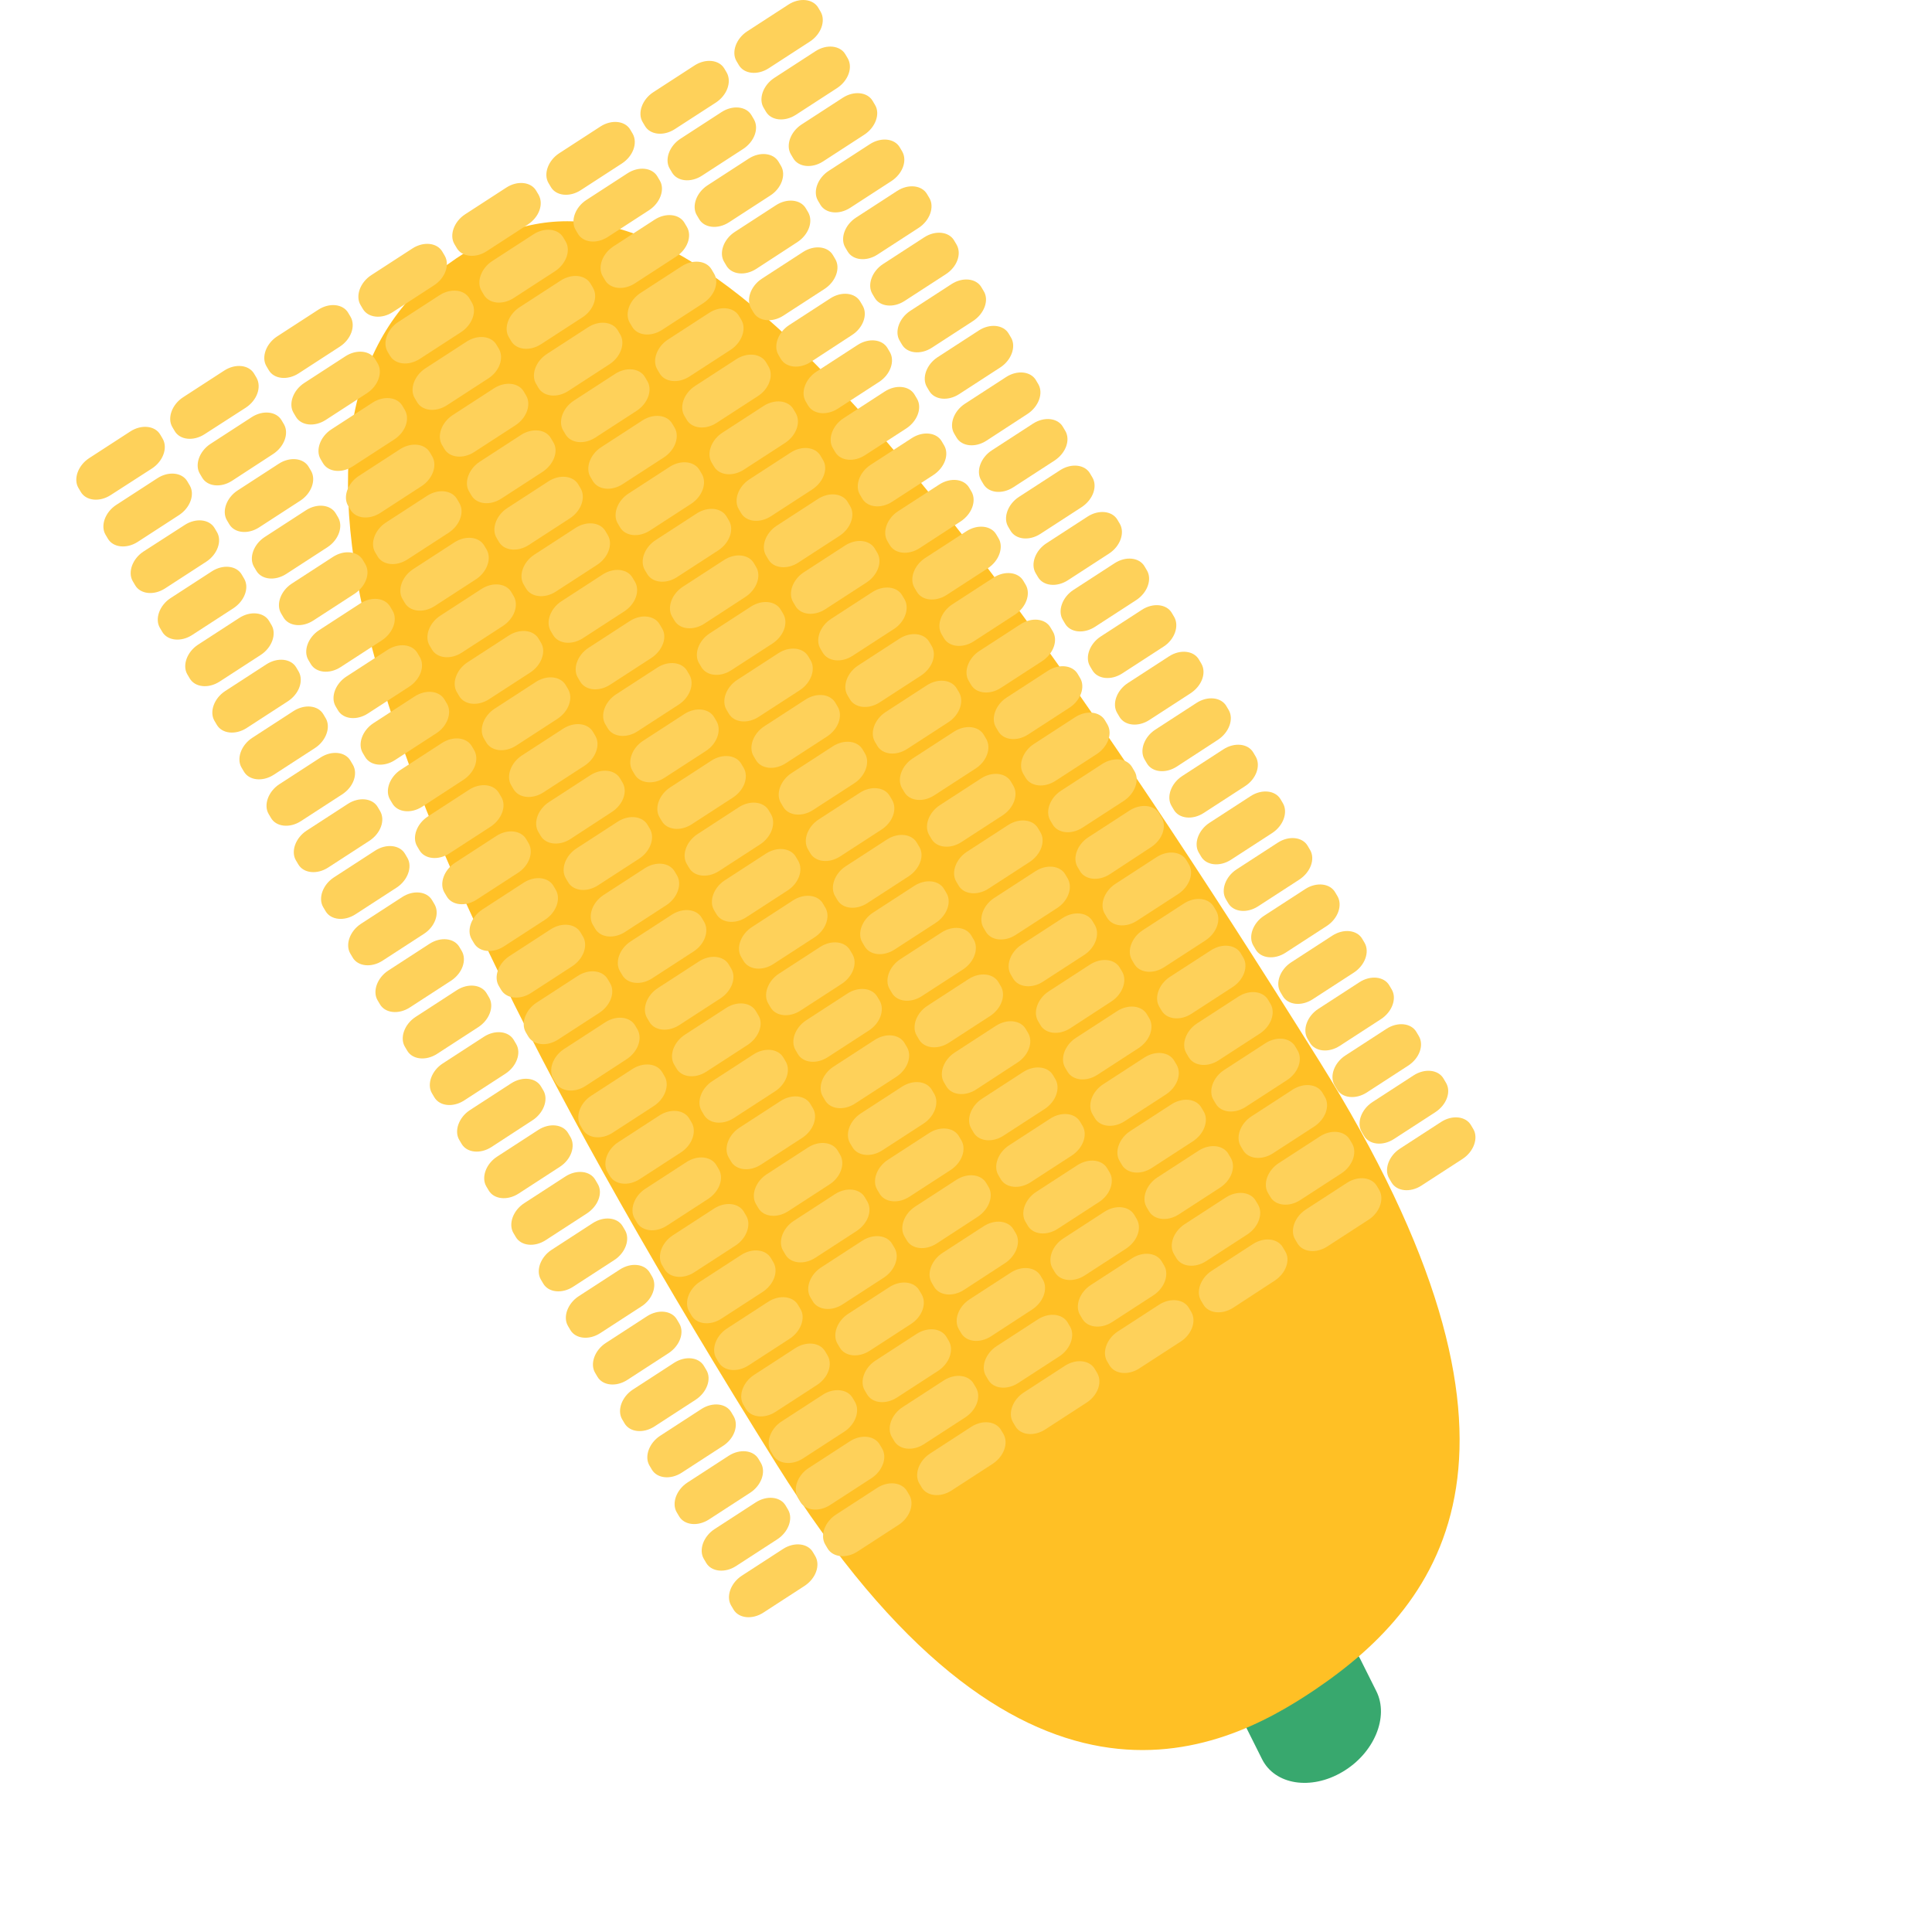 <?xml version="1.0" standalone="no"?><!DOCTYPE svg PUBLIC "-//W3C//DTD SVG 1.1//EN" "http://www.w3.org/Graphics/SVG/1.1/DTD/svg11.dtd"><svg t="1618023292986" class="icon" viewBox="0 0 1024 1024" version="1.1" xmlns="http://www.w3.org/2000/svg" p-id="1727" xmlns:xlink="http://www.w3.org/1999/xlink" width="200" height="200"><defs><style type="text/css"></style></defs><path d="M678.424 872.822c16.721-9.934 35.901-6.885 42.688 6.787l8.361 16.721c6.885 13.672-1.18 32.95-17.901 42.786-16.721 9.934-35.901 6.885-42.688-6.787l-8.361-16.721c-6.885-13.672 1.18-32.95 17.901-42.786z" fill="#38A86E" p-id="1728"></path><path d="M699.08 562.104c128.359 205.178 66.098 287.308-2.066 333.438-50.655 34.229-156.982 85.868-285.341-119.31-248.259-396.979-273.439-569.403-169.768-639.336 96.491-65.212 204.489 21.147 457.175 425.208z" fill="#FFC025" p-id="1729"></path><path d="M80.497 248.337l-21.836 14.065c-5.902 3.836-13.082 3.049-15.836-1.672l-1.279-2.164c-2.754-4.721-0.197-11.901 5.705-15.738l21.836-14.164c5.902-3.836 13.082-3.049 15.836 1.672l1.279 2.164c2.852 4.918 0.197 12-5.705 15.836zM130.267 216.076l-21.836 14.065c-5.902 3.836-13.082 3.049-15.836-1.672l-1.279-2.164c-2.754-4.721-0.197-11.901 5.705-15.738l21.836-14.164c5.902-3.836 13.082-3.049 15.836 1.672l1.279 2.164c2.754 4.918 0.295 11.901-5.705 15.836zM180.135 183.715l-21.836 14.164c-5.902 3.836-13.082 3.049-15.836-1.672l-1.279-2.164c-2.754-4.721-0.197-11.901 5.705-15.738l21.836-14.164c5.902-3.836 13.082-3.049 15.836 1.672l1.279 2.164c2.754 4.82 0.197 11.901-5.705 15.738zM230.004 151.257l-21.836 14.164c-5.902 3.836-13.082 3.049-15.836-1.672l-1.279-2.164c-2.754-4.721-0.197-11.901 5.705-15.738l21.836-14.164c5.902-3.836 13.082-3.049 15.836 1.672l1.279 2.164c2.852 4.918 0.197 11.901-5.705 15.738zM279.773 118.995l-21.836 14.164c-5.902 3.836-13.082 3.049-15.836-1.672l-1.279-2.164c-2.754-4.721-0.197-11.901 5.705-15.738L268.364 99.421c5.902-3.836 13.082-3.049 15.836 1.672l1.279 2.164c2.754 4.918 0.295 11.803-5.705 15.738zM329.642 86.635l-21.836 14.164c-5.902 3.836-13.082 3.049-15.836-1.672l-1.279-2.164c-2.754-4.721-0.197-11.901 5.705-15.738L318.232 67.061c5.902-3.836 13.082-3.049 15.836 1.672l1.279 2.164c2.754 4.918 0.197 11.901-5.705 15.738zM379.411 54.373l-21.737 14.065c-5.902 3.836-13.082 3.049-15.836-1.672l-1.279-2.164c-2.754-4.721-0.197-11.901 5.705-15.738l21.836-14.164c5.902-3.836 13.082-3.049 15.836 1.672l1.279 2.164c2.656 4.918 0.197 11.901-5.803 15.836zM429.28 22.012l-21.836 14.164c-5.902 3.836-13.082 3.049-15.836-1.672l-1.279-2.164c-2.754-4.721-0.197-11.901 5.705-15.738l21.836-14.164c5.902-3.836 13.082-3.049 15.836 1.672l1.279 2.164c2.754 4.82 0.197 11.901-5.705 15.738zM94.858 273.026l-21.836 14.164c-5.902 3.836-13.082 3.049-15.836-1.672l-1.279-2.164c-2.754-4.721-0.197-11.901 5.705-15.738l21.836-14.164c5.902-3.836 13.082-3.049 15.836 1.672l1.279 2.164c2.852 4.82 0.197 11.901-5.705 15.738zM144.726 240.665L122.988 254.829c-5.902 3.836-13.082 3.049-15.836-1.672l-1.279-2.164c-2.754-4.721-0.197-11.901 5.705-15.738l21.836-14.164c5.902-3.836 13.082-3.049 15.836 1.672l1.279 2.164c2.754 4.82 0.098 11.901-5.803 15.738zM194.496 208.404L172.66 222.567c-5.902 3.836-13.082 3.049-15.836-1.672l-1.279-2.164c-2.754-4.721-0.197-11.901 5.705-15.738l21.836-14.164c5.902-3.836 13.082-3.049 15.836 1.672l1.279 2.164c2.754 4.721 0.295 11.803-5.705 15.738zM244.364 176.043l-21.836 14.164c-5.902 3.836-13.082 3.049-15.836-1.672l-1.279-2.164c-2.754-4.721-0.197-11.901 5.705-15.738l21.836-14.164c5.902-3.836 13.082-3.049 15.836 1.672l1.279 2.164c2.852 4.721 0.197 11.901-5.705 15.738zM294.134 143.781l-21.836 14.164c-5.902 3.836-13.082 3.049-15.836-1.672l-1.279-2.164c-2.754-4.721-0.197-11.901 5.705-15.738l21.836-14.164c5.902-3.836 13.082-3.049 15.836 1.672l1.279 2.164c2.754 4.721 0.295 11.803-5.705 15.738zM344.002 111.421L322.166 125.585c-5.902 3.836-13.082 3.049-15.836-1.672l-1.279-2.164c-2.754-4.721-0.197-11.901 5.705-15.738l21.836-14.164c5.902-3.836 13.082-3.049 15.836 1.672l1.279 2.164c2.852 4.721 0.197 11.901-5.705 15.738zM393.87 78.963l-21.836 14.164c-5.902 3.836-13.082 3.049-15.836-1.672l-1.279-2.164c-2.754-4.721-0.197-11.901 5.705-15.738l21.836-14.164c5.902-3.836 13.082-3.049 15.836 1.672l1.279 2.164c2.852 4.918 0.197 11.901-5.705 15.738zM443.64 46.701l-21.836 14.164c-5.902 3.836-13.082 3.049-15.836-1.672l-1.279-2.164c-2.754-4.721-0.197-11.901 5.705-15.738l21.836-14.164c5.902-3.836 13.082-3.049 15.836 1.672l1.279 2.164c2.754 4.82 0.295 11.803-5.705 15.738zM109.316 297.714L87.481 311.878c-5.902 3.836-13.082 3.049-15.836-1.672l-1.279-2.164c-2.754-4.721-0.197-11.901 5.705-15.738L97.907 278.239c5.902-3.836 13.082-3.049 15.836 1.672l1.279 2.164c2.754 4.721 0.197 11.803-5.705 15.639zM159.185 265.354l-21.836 14.164c-5.902 3.836-13.082 3.049-15.836-1.672l-1.279-2.164c-2.754-4.721-0.197-11.901 5.705-15.738l21.836-14.164c5.902-3.836 13.082-3.049 15.836 1.672l1.279 2.164c2.754 4.82 0.197 11.901-5.705 15.738zM208.856 232.993l-21.836 14.164c-5.902 3.836-13.082 3.049-15.836-1.672l-1.279-2.164c-2.754-4.721-0.197-11.901 5.705-15.738l21.836-14.164c5.902-3.836 13.082-3.049 15.836 1.672l1.279 2.164c2.852 4.918 0.295 11.901-5.705 15.738zM258.724 200.633l-21.836 14.164c-5.902 3.836-13.082 3.049-15.836-1.672l-1.279-2.164c-2.754-4.721-0.197-11.901 5.705-15.738l21.836-14.164c5.902-3.836 13.082-3.049 15.836 1.672l1.279 2.164c2.852 4.918 0.197 12-5.705 15.738zM308.593 168.273L286.757 182.437c-5.902 3.836-13.082 3.049-15.836-1.672l-1.279-2.164c-2.754-4.721-0.197-11.901 5.705-15.738l21.836-14.164c5.902-3.836 13.082-3.049 15.836 1.672l1.279 2.164c2.852 4.918 0.197 12-5.705 15.738zM358.363 136.011l-21.836 14.164c-5.902 3.836-13.082 3.049-15.836-1.672l-1.279-2.164c-2.754-4.721-0.197-11.901 5.705-15.738l21.836-14.164c5.902-3.836 13.082-3.049 15.836 1.672l1.279 2.164c2.852 4.82 0.295 11.901-5.705 15.738zM408.231 103.651l-21.836 14.164c-5.902 3.836-13.082 3.049-15.836-1.672l-1.279-2.164c-2.754-4.721-0.197-11.901 5.705-15.738l21.836-14.164c5.902-3.836 13.082-3.049 15.836 1.672l1.279 2.164c2.852 4.82 0.197 12-5.705 15.738zM458.099 71.389L436.263 85.553c-5.902 3.836-13.082 3.049-15.836-1.672l-1.279-2.164c-2.754-4.721-0.197-11.901 5.705-15.738l21.836-14.164c5.902-3.836 13.082-3.049 15.836 1.672l1.279 2.164c2.852 4.721 0.197 11.901-5.705 15.738zM123.677 322.402L101.841 336.566c-5.902 3.836-13.082 3.049-15.836-1.672l-1.279-2.164c-2.754-4.721-0.197-11.901 5.705-15.738l21.836-14.164c5.902-3.836 13.082-3.049 15.836 1.672l1.279 2.164c2.852 4.82 0.295 11.803-5.705 15.738zM173.545 290.042l-21.836 14.164c-5.902 3.836-13.082 3.049-15.836-1.672l-1.279-2.164c-2.754-4.721-0.197-11.901 5.705-15.738l21.836-14.164c5.902-3.836 13.082-3.049 15.836 1.672l1.279 2.164c2.754 4.82 0.197 11.901-5.705 15.738zM223.413 257.682l-21.836 14.164c-5.902 3.836-13.082 3.049-15.836-1.672l-1.279-2.164c-2.754-4.721-0.197-11.901 5.705-15.738L212.004 238.108c5.902-3.836 13.082-3.049 15.836 1.672l1.279 2.164c2.754 4.82 0.197 11.901-5.705 15.738zM273.183 225.42L251.347 239.584c-5.902 3.836-13.082 3.049-15.836-1.672l-1.279-2.164c-2.754-4.721-0.197-11.901 5.705-15.738l21.836-14.164c5.902-3.836 13.082-3.049 15.836 1.672l1.279 2.164c2.754 4.82 0.295 11.803-5.705 15.738zM323.052 193.059l-21.836 14.164c-5.902 3.836-13.082 3.049-15.836-1.672l-1.279-2.164c-2.754-4.721-0.197-11.901 5.705-15.738l21.836-14.164c5.902-3.836 13.082-3.049 15.836 1.672l1.279 2.164c2.754 4.82 0.197 11.901-5.705 15.738zM372.723 160.699l-21.836 14.164c-5.902 3.836-13.082 3.049-15.836-1.672l-1.279-2.164c-2.754-4.721-0.197-11.901 5.705-15.738l21.836-14.164c5.902-3.836 13.082-3.049 15.836 1.672l1.279 2.164c2.951 4.82 0.295 11.803-5.705 15.738zM422.591 128.339L400.854 142.503c-5.902 3.836-13.082 3.049-15.836-1.672l-1.279-2.164c-2.754-4.721-0.197-11.901 5.705-15.738l21.836-14.164c5.902-3.836 13.082-3.049 15.836 1.672l1.279 2.164c2.754 4.918 0.098 11.901-5.803 15.738zM472.46 95.979l-21.836 14.164c-5.902 3.836-13.082 3.049-15.836-1.672l-1.279-2.164c-2.754-4.721-0.197-11.901 5.705-15.738l21.836-14.164c5.902-3.836 13.082-3.049 15.836 1.672l1.279 2.164c2.852 4.918 0.197 11.901-5.705 15.738z" fill="#FED15A" p-id="1730"></path><path d="M138.234 347.09l-21.836 14.164c-5.902 3.836-13.082 3.049-15.836-1.672l-1.279-2.164c-2.754-4.721-0.197-11.901 5.705-15.738l21.836-14.164c5.902-3.836 13.082-3.049 15.836 1.672l1.279 2.164c2.754 4.721 0.197 11.901-5.705 15.738zM187.906 314.73l-21.836 14.164c-5.902 3.836-13.082 3.049-15.836-1.672l-1.279-2.164c-2.754-4.721-0.197-11.901 5.705-15.738l21.836-14.164c5.902-3.836 13.082-3.049 15.836 1.672l1.279 2.164c2.852 4.82 0.295 11.803-5.705 15.738zM237.774 282.37L215.938 296.534c-5.902 3.836-13.082 3.049-15.836-1.672l-1.279-2.164c-2.754-4.721-0.197-11.901 5.705-15.738l21.836-14.164c5.902-3.836 13.082-3.049 15.836 1.672l1.279 2.164c2.852 4.82 0.197 11.901-5.705 15.738zM287.544 250.108l-21.836 14.164c-5.902 3.836-13.082 3.049-15.836-1.672l-1.279-2.164c-2.754-4.721-0.197-11.901 5.705-15.738l21.836-14.164c5.902-3.836 13.082-3.049 15.836 1.672l1.279 2.164c2.951 4.721 0.295 11.803-5.705 15.738zM337.412 217.748l-21.836 14.164c-5.902 3.836-13.082 3.049-15.836-1.672l-1.279-2.164c-2.754-4.721-0.197-11.901 5.705-15.738l21.836-14.164c5.902-3.836 13.082-3.049 15.836 1.672l1.279 2.164c2.852 4.82 0.197 11.901-5.705 15.738zM387.28 185.387L365.444 199.551c-5.902 3.836-13.082 3.049-15.836-1.672l-1.279-2.164c-2.754-4.721-0.197-11.901 5.705-15.738l21.836-14.164c5.902-3.836 13.082-3.049 15.836 1.672l1.279 2.164c2.754 4.721 0.197 11.901-5.705 15.738zM437.05 153.126L415.214 167.289c-5.902 3.836-13.082 3.049-15.836-1.672l-1.279-2.164c-2.754-4.721-0.197-11.901 5.705-15.738l21.836-14.164c5.902-3.836 13.082-3.049 15.836 1.672l1.279 2.164c2.754 4.721 0.295 11.803-5.705 15.738zM486.918 120.765l-21.836 14.164c-5.902 3.836-13.082 3.049-15.836-1.672l-1.279-2.164c-2.754-4.721-0.197-11.901 5.705-15.738l21.836-14.164c5.902-3.836 13.082-3.049 15.836 1.672l1.279 2.164c2.754 4.721 0.197 11.901-5.705 15.738z" fill="#FED15A" p-id="1731"></path><path d="M152.595 371.68l-21.836 14.164c-5.902 3.836-13.082 3.049-15.836-1.672l-1.279-2.164c-2.754-4.721-0.197-11.901 5.705-15.738l21.836-14.164c5.902-3.836 13.082-3.049 15.836 1.672l1.279 2.164c2.754 4.918 0.197 11.901-5.705 15.738zM202.364 339.418L180.529 353.582c-5.902 3.836-13.082 3.049-15.836-1.672l-1.279-2.164c-2.754-4.721-0.197-11.901 5.705-15.738l21.836-14.164c5.902-3.836 13.082-3.049 15.836 1.672l1.279 2.164c2.852 4.721 0.295 11.803-5.705 15.738zM252.233 307.058l-21.836 14.164c-5.902 3.836-13.082 3.049-15.836-1.672l-1.279-2.164c-2.754-4.721-0.197-11.901 5.705-15.738l21.836-14.164c5.902-3.836 13.082-3.049 15.836 1.672l1.279 2.164c2.754 4.82 0.197 11.901-5.705 15.738zM302.101 274.698l-21.836 14.164c-5.902 3.836-13.082 3.049-15.836-1.672l-1.279-2.164c-2.754-4.721-0.197-11.901 5.705-15.738l21.836-14.164c5.902-3.836 13.082-3.049 15.836 1.672l1.279 2.164c2.754 4.82 0.197 11.901-5.705 15.738zM351.871 242.436L330.035 256.6c-5.902 3.836-13.082 3.049-15.836-1.672l-1.279-2.164c-2.754-4.721-0.197-11.901 5.705-15.738l21.836-14.164c5.902-3.836 13.082-3.049 15.836 1.672l1.279 2.164c2.754 4.82 0.295 11.803-5.705 15.738zM401.641 209.977l-21.836 14.164c-5.902 3.836-13.082 3.049-15.836-1.672l-1.279-2.164c-2.754-4.721-0.197-11.901 5.705-15.738l21.836-14.164c5.902-3.836 13.082-3.049 15.836 1.672l1.279 2.164c2.852 4.918 0.197 12-5.705 15.738zM451.509 177.617L429.673 191.879c-5.902 3.836-13.082 3.049-15.836-1.672l-1.279-2.164c-2.754-4.721-0.197-11.901 5.705-15.738l21.836-14.164c5.902-3.836 13.082-3.049 15.836 1.672l1.279 2.164c2.852 4.82 0.197 11.901-5.705 15.639zM501.279 145.355l-21.836 14.164c-5.902 3.836-13.082 3.049-15.836-1.672l-1.279-2.164c-2.754-4.721-0.197-11.901 5.705-15.738l21.836-14.164c5.902-3.836 13.082-3.049 15.836 1.672l1.279 2.164c2.852 4.918 0.295 11.901-5.705 15.738z" fill="#FED15A" p-id="1732"></path><path d="M166.955 396.467L145.119 410.631c-5.902 3.836-13.082 3.049-15.836-1.672l-1.279-2.164c-2.754-4.721-0.197-11.901 5.705-15.738l21.836-14.164c5.902-3.836 13.082-3.049 15.836 1.672l1.279 2.164c2.754 4.721 0.197 11.901-5.705 15.738zM216.823 364.008l-21.836 14.164c-5.902 3.836-13.082 3.049-15.836-1.672l-1.279-2.164c-2.754-4.721-0.197-11.901 5.705-15.738l21.836-14.164c5.902-3.836 13.082-3.049 15.836 1.672l1.279 2.164c2.852 4.918 0.197 11.901-5.705 15.738zM266.593 331.746l-21.836 14.164c-5.902 3.836-13.082 3.049-15.836-1.672l-1.279-2.164c-2.754-4.721-0.197-11.901 5.705-15.738l21.836-14.164c5.902-3.836 13.082-3.049 15.836 1.672l1.279 2.164c2.754 4.82 0.295 11.803-5.705 15.738zM316.461 299.386L294.626 313.55c-5.902 3.836-13.082 3.049-15.836-1.672l-1.279-2.164c-2.754-4.721-0.197-11.901 5.705-15.738l21.836-14.164c5.902-3.836 13.082-3.049 15.836 1.672l1.279 2.164c2.852 4.82 0.197 11.901-5.705 15.738zM366.33 267.026l-21.836 14.164c-5.902 3.836-13.082 3.049-15.836-1.672l-1.279-2.164c-2.754-4.721-0.197-11.901 5.705-15.738l21.836-14.164c5.902-3.836 13.082-3.049 15.836 1.672l1.279 2.164c2.754 4.82 0.197 11.901-5.705 15.738zM416.1 234.764L394.264 248.928c-5.902 3.836-13.082 3.049-15.836-1.672l-1.279-2.164c-2.754-4.721-0.197-11.901 5.705-15.738l21.836-14.164c5.902-3.836 13.082-3.049 15.836 1.672l1.279 2.164c2.754 4.82 0.295 11.803-5.705 15.738zM465.968 202.404L444.132 216.567c-5.902 3.836-13.082 3.049-15.836-1.672l-1.279-2.164c-2.754-4.721-0.197-11.901 5.705-15.738l21.836-14.164c5.902-3.836 13.082-3.049 15.836 1.672l1.279 2.164c2.754 4.82 0.197 11.901-5.705 15.738zM515.738 170.142l-21.836 14.164c-5.902 3.836-13.082 3.049-15.836-1.672l-1.279-2.164c-2.754-4.721-0.197-11.901 5.705-15.738l21.836-14.164c5.902-3.836 13.082-3.049 15.836 1.672l1.279 2.164c2.852 4.721 0.295 11.803-5.705 15.738z" fill="#FED15A" p-id="1733"></path><path d="M181.316 421.057l-21.836 14.164c-5.902 3.836-13.082 3.049-15.836-1.672l-1.279-2.164c-2.754-4.721-0.197-11.901 5.705-15.738l21.836-14.164c5.902-3.836 13.082-3.049 15.836 1.672l1.279 2.164c2.852 4.82 0.295 11.901-5.705 15.738zM231.184 388.696l-21.836 14.164c-5.902 3.836-13.082 3.049-15.836-1.672l-1.279-2.164c-2.754-4.721-0.197-11.901 5.705-15.738l21.836-14.164c5.902-3.836 13.082-3.049 15.836 1.672l1.279 2.164c2.852 4.82 0.197 12-5.705 15.738zM281.052 356.435L259.216 370.598c-5.902 3.836-13.082 3.049-15.836-1.672l-1.279-2.164c-2.754-4.721-0.197-11.901 5.705-15.738l21.836-14.164c5.902-3.836 13.082-3.049 15.836 1.672l1.279 2.164c2.852 4.721 0.197 11.901-5.705 15.738zM330.822 324.074l-21.836 14.164c-5.902 3.836-13.082 3.049-15.836-1.672l-1.279-2.164c-2.754-4.721-0.197-11.901 5.705-15.738l21.836-14.164c5.902-3.836 13.082-3.049 15.836 1.672l1.279 2.164c2.852 4.82 0.295 11.901-5.705 15.738zM380.69 291.714l-21.836 14.164c-5.902 3.836-13.082 3.049-15.836-1.672l-1.279-2.164c-2.754-4.721-0.197-11.901 5.705-15.738l21.836-14.164c5.902-3.836 13.082-3.049 15.836 1.672l1.279 2.164c2.852 4.82 0.197 11.901-5.705 15.738zM430.46 259.452l-21.836 14.164c-5.902 3.836-13.082 3.049-15.836-1.672l-1.279-2.164c-2.754-4.721-0.197-11.901 5.705-15.738l21.836-14.164c5.902-3.836 13.082-3.049 15.836 1.672l1.279 2.164c2.951 4.721 0.295 11.803-5.705 15.738zM480.328 227.092l-21.836 14.164c-5.902 3.836-13.082 3.049-15.836-1.672l-1.279-2.164c-2.754-4.721-0.197-11.901 5.705-15.738l21.836-14.164c5.902-3.836 13.082-3.049 15.836 1.672l1.279 2.164c2.852 4.82 0.197 11.901-5.705 15.738zM530.196 194.732l-21.836 14.164c-5.902 3.836-13.082 3.049-15.836-1.672l-1.279-2.164c-2.754-4.721-0.197-11.901 5.705-15.738l21.836-14.164c5.902-3.836 13.082-3.049 15.836 1.672l1.279 2.164c2.754 4.721 0.197 11.901-5.705 15.738z" fill="#FED15A" p-id="1734"></path><path d="M195.774 445.647l-21.836 14.164c-5.902 3.836-13.082 3.049-15.836-1.672l-1.279-2.164c-2.754-4.721-0.197-11.901 5.705-15.738l21.836-14.164c5.902-3.836 13.082-3.049 15.836 1.672l1.279 2.164c2.852 4.918 0.197 11.901-5.705 15.738zM245.544 413.385L223.807 427.548c-5.902 3.836-13.082 3.049-15.836-1.672l-1.279-2.164c-2.754-4.721-0.197-11.901 5.705-15.738l21.836-14.164c5.902-3.836 13.082-3.049 15.836 1.672l1.279 2.164c2.754 4.918 0.197 11.803-5.803 15.738zM295.413 381.024l-21.836 14.164c-5.902 3.836-13.082 3.049-15.836-1.672l-1.279-2.164c-2.754-4.721-0.197-11.901 5.705-15.738l21.836-14.164c5.902-3.836 13.082-3.049 15.836 1.672l1.279 2.164c2.852 4.918 0.197 11.901-5.705 15.738zM345.182 348.762l-21.836 14.164c-5.902 3.836-13.082 3.049-15.836-1.672l-1.279-2.164c-2.754-4.721-0.197-11.901 5.705-15.738l21.836-14.164c5.902-3.836 13.082-3.049 15.836 1.672l1.279 2.164c2.951 4.721 0.295 11.803-5.705 15.738zM395.051 316.402L373.313 330.566c-5.902 3.836-13.082 3.049-15.836-1.672l-1.279-2.164c-2.754-4.721-0.197-11.901 5.705-15.738l21.836-14.164c5.902-3.836 13.082-3.049 15.836 1.672l1.279 2.164c2.754 4.82 0.098 11.901-5.803 15.738zM444.919 284.042l-21.836 14.164c-5.902 3.836-13.082 3.049-15.836-1.672l-1.279-2.164c-2.754-4.721-0.197-11.901 5.705-15.738l21.836-14.164c5.902-3.836 13.082-3.049 15.836 1.672l1.279 2.164c2.852 4.82 0.197 11.901-5.705 15.738zM494.689 251.78l-21.836 14.164c-5.902 3.836-13.082 3.049-15.836-1.672l-1.279-2.164c-2.754-4.721-0.197-11.901 5.705-15.738l21.836-14.164c5.902-3.836 13.082-3.049 15.836 1.672l1.279 2.164c2.852 4.82 0.295 11.803-5.705 15.738zM544.557 219.42L522.82 233.584c-5.902 3.836-13.082 3.049-15.836-1.672l-1.279-2.164c-2.754-4.721-0.197-11.901 5.705-15.738l21.836-14.164c5.902-3.836 13.082-3.049 15.836 1.672l1.279 2.164c2.754 4.82 0.098 11.901-5.803 15.738z" fill="#FED15A" p-id="1735"></path><path d="M210.233 470.433L188.397 484.597c-5.902 3.836-13.082 3.049-15.836-1.672l-1.279-2.164c-2.754-4.721-0.197-11.901 5.705-15.738l21.836-14.164c5.902-3.836 13.082-3.049 15.836 1.672l1.279 2.164c2.754 4.721 0.197 11.901-5.705 15.738zM260.003 438.171l-21.836 14.164c-5.902 3.836-13.082 3.049-15.836-1.672l-1.279-2.164c-2.754-4.721-0.197-11.901 5.705-15.738l21.836-14.164c5.902-3.836 13.082-3.049 15.836 1.672l1.279 2.164c2.852 4.721 0.295 11.803-5.705 15.738zM309.871 405.811l-21.836 14.164c-5.902 3.836-13.082 3.049-15.836-1.672l-1.279-2.164c-2.754-4.721-0.197-11.901 5.705-15.738l21.836-14.164c5.902-3.836 13.082-3.049 15.836 1.672l1.279 2.164c2.754 4.721 0.197 11.901-5.705 15.738zM359.74 373.451L337.904 387.614c-5.902 3.836-13.082 3.049-15.836-1.672l-1.279-2.164c-2.754-4.721-0.197-11.901 5.705-15.738l21.836-14.164c5.902-3.836 13.082-3.049 15.836 1.672l1.279 2.164c2.754 4.82 0.197 11.901-5.705 15.738zM409.411 341.09l-21.836 14.164c-5.902 3.836-13.082 3.049-15.836-1.672l-1.279-2.164c-2.754-4.721-0.197-11.901 5.705-15.738l21.836-14.164c5.902-3.836 13.082-3.049 15.836 1.672l1.279 2.164c2.852 4.82 0.295 11.803-5.705 15.738zM459.279 308.73l-21.836 14.164c-5.902 3.836-13.082 3.049-15.836-1.672l-1.279-2.164c-2.754-4.721-0.197-11.901 5.705-15.738l21.836-14.164c5.902-3.836 13.082-3.049 15.836 1.672l1.279 2.164c2.852 4.82 0.197 11.901-5.705 15.738zM509.148 276.37L487.41 290.534c-5.902 3.836-13.082 3.049-15.836-1.672l-1.279-2.164c-2.754-4.721-0.197-11.901 5.705-15.738l21.836-14.164c5.902-3.836 13.082-3.049 15.836 1.672l1.279 2.164c2.754 4.918 0.098 11.901-5.803 15.738zM558.917 244.108l-21.836 14.164c-5.902 3.836-13.082 3.049-15.836-1.672l-1.279-2.164c-2.754-4.721-0.197-11.901 5.705-15.738l21.836-14.164c5.902-3.836 13.082-3.049 15.836 1.672l1.279 2.164c2.852 4.82 0.295 11.803-5.705 15.738z" fill="#FED15A" p-id="1736"></path><path d="M224.594 495.023l-21.836 14.164c-5.902 3.836-13.082 3.049-15.836-1.672l-1.279-2.164c-2.754-4.721-0.197-11.901 5.705-15.738l21.836-14.164c5.902-3.836 13.082-3.049 15.836 1.672l1.279 2.164c2.852 4.918 0.197 12-5.705 15.738zM274.462 462.663l-21.836 14.164c-5.902 3.836-13.082 3.049-15.836-1.672l-1.279-2.164c-2.754-4.721-0.197-11.901 5.705-15.738l21.836-14.164c5.902-3.836 13.082-3.049 15.836 1.672l1.279 2.164c2.852 4.918 0.197 12-5.705 15.738zM324.232 430.401L302.396 444.663c-5.902 3.836-13.082 3.049-15.836-1.672l-1.279-2.164c-2.754-4.721-0.197-11.901 5.705-15.738l21.836-14.164c5.902-3.836 13.082-3.049 15.836 1.672l1.279 2.164c2.852 4.82 0.295 11.803-5.705 15.639zM374.1 398.041L352.264 412.204c-5.902 3.836-13.082 3.049-15.836-1.672l-1.279-2.164c-2.754-4.721-0.197-11.901 5.705-15.738l21.836-14.164c5.902-3.836 13.082-3.049 15.836 1.672l1.279 2.164c2.754 4.82 0.197 12-5.705 15.738zM423.968 365.779l-21.836 14.164c-5.902 3.836-13.082 3.049-15.836-1.672l-1.279-2.164c-2.754-4.721-0.197-11.901 5.705-15.738l21.836-14.164c5.902-3.836 13.082-3.049 15.836 1.672l1.279 2.164c2.754 4.721 0.197 11.901-5.705 15.738zM473.738 333.418l-21.836 14.164c-5.902 3.836-13.082 3.049-15.836-1.672l-1.279-2.164c-2.754-4.721-0.197-11.901 5.705-15.738l21.836-14.164c5.902-3.836 13.082-3.049 15.836 1.672l1.279 2.164c2.754 4.82 0.197 12-5.705 15.738zM523.606 301.157l-21.836 14.164c-5.902 3.836-13.082 3.049-15.836-1.672l-1.279-2.164c-2.754-4.721-0.197-11.901 5.705-15.738l21.836-14.164c5.902-3.836 13.082-3.049 15.836 1.672l1.279 2.164c2.754 4.721 0.197 11.901-5.705 15.738zM573.278 268.796l-21.836 14.164c-5.902 3.836-13.082 3.049-15.836-1.672l-1.279-2.164c-2.754-4.721-0.197-11.901 5.705-15.738l21.836-14.164c5.902-3.836 13.082-3.049 15.836 1.672l1.279 2.164c2.852 4.82 0.295 11.803-5.705 15.738z" fill="#FED15A" p-id="1737"></path><path d="M239.053 519.81l-21.836 14.164c-5.902 3.836-13.082 3.049-15.836-1.672l-1.279-2.164c-2.754-4.721-0.197-11.901 5.705-15.738l21.836-14.164c5.902-3.836 13.082-3.049 15.836 1.672l1.279 2.164c2.754 4.82 0.295 11.803-5.705 15.738zM288.921 487.449L267.085 501.613c-5.902 3.836-13.082 3.049-15.836-1.672l-1.279-2.164c-2.754-4.721-0.197-11.901 5.705-15.738l21.836-14.164c5.902-3.836 13.082-3.049 15.836 1.672l1.279 2.164c2.754 4.82 0.197 11.901-5.705 15.738zM338.789 455.089L316.953 469.253c-5.902 3.836-13.082 3.049-15.836-1.672l-1.279-2.164c-2.754-4.721-0.197-11.901 5.705-15.738l21.836-14.164c5.902-3.836 13.082-3.049 15.836 1.672l1.279 2.164c2.754 4.82 0.197 11.901-5.705 15.738zM388.461 422.729l-21.836 14.164c-5.902 3.836-13.082 3.049-15.836-1.672l-1.279-2.164c-2.754-4.721-0.197-11.901 5.705-15.738l21.836-14.164c5.902-3.836 13.082-3.049 15.836 1.672l1.279 2.164c2.852 4.918 0.197 11.901-5.705 15.738zM438.329 390.369l-21.836 14.164c-5.902 3.836-13.082 3.049-15.836-1.672l-1.279-2.164c-2.754-4.721-0.197-11.901 5.705-15.738l21.836-14.164c5.902-3.836 13.082-3.049 15.836 1.672l1.279 2.164c2.852 4.918 0.197 11.901-5.705 15.738zM488.099 358.107l-21.836 14.164c-5.902 3.836-13.082 3.049-15.836-1.672l-1.279-2.164c-2.754-4.721-0.197-11.901 5.705-15.738l21.836-14.164c5.902-3.836 13.082-3.049 15.836 1.672l1.279 2.164c2.852 4.918 0.295 11.803-5.705 15.738zM537.967 325.746l-21.836 14.164c-5.902 3.836-13.082 3.049-15.836-1.672l-1.279-2.164c-2.754-4.721-0.197-11.901 5.705-15.738l21.836-14.164c5.902-3.836 13.082-3.049 15.836 1.672l1.279 2.164c2.754 4.82 0.197 11.901-5.705 15.738zM587.835 293.386l-21.836 14.164c-5.902 3.836-13.082 3.049-15.836-1.672l-1.279-2.164c-2.754-4.721-0.197-11.901 5.705-15.738l21.836-14.164c5.902-3.836 13.082-3.049 15.836 1.672l1.279 2.164c2.754 4.82 0.197 11.901-5.705 15.738z" fill="#FED15A" p-id="1738"></path><path d="M253.511 544.399L231.676 558.563c-5.902 3.836-13.082 3.049-15.836-1.672l-1.279-2.164c-2.754-4.721-0.197-11.901 5.705-15.738l21.836-14.164c5.902-3.836 13.082-3.049 15.836 1.672l1.279 2.164c2.852 4.82 0.197 11.901-5.705 15.738zM303.281 512.138L281.445 526.301c-5.902 3.836-13.082 3.049-15.836-1.672l-1.279-2.164c-2.754-4.721-0.197-11.901 5.705-15.738l21.836-14.164c5.902-3.836 13.082-3.049 15.836 1.672l1.279 2.164c2.852 4.82 0.197 11.901-5.705 15.738zM353.15 479.777l-21.836 14.164c-5.902 3.836-13.082 3.049-15.836-1.672l-1.279-2.164c-2.754-4.721-0.197-11.901 5.705-15.738l21.836-14.164c5.902-3.836 13.082-3.049 15.836 1.672l1.279 2.164c2.754 4.721 0.197 11.901-5.705 15.738zM402.919 447.515l-21.836 14.164c-5.902 3.836-13.082 3.049-15.836-1.672l-1.279-2.164c-2.754-4.721-0.197-11.901 5.705-15.738l21.934-14.262c5.902-3.836 13.082-3.049 15.836 1.672l1.279 2.164c2.656 4.82 0.197 11.901-5.803 15.836zM452.788 415.155l-21.836 14.164c-5.902 3.836-13.082 3.049-15.836-1.672l-1.279-2.164c-2.754-4.721-0.197-11.901 5.705-15.738l21.836-14.164c5.902-3.836 13.082-3.049 15.836 1.672l1.279 2.164c2.754 4.721 0.197 11.901-5.705 15.738zM502.656 382.795l-21.836 14.164c-5.902 3.836-13.082 3.049-15.836-1.672l-1.279-2.164c-2.754-4.721-0.197-11.901 5.705-15.738l21.836-14.164c5.902-3.836 13.082-3.049 15.836 1.672l1.279 2.164c2.754 4.82 0.197 11.901-5.705 15.738zM552.327 350.435l-21.836 14.164c-5.902 3.836-13.082 3.049-15.836-1.672l-1.279-2.164c-2.754-4.721-0.197-11.901 5.705-15.738l21.836-14.164c5.902-3.836 13.082-3.049 15.836 1.672l1.279 2.164c2.852 4.82 0.295 11.803-5.705 15.738zM602.196 318.074l-21.836 14.164c-5.902 3.836-13.082 3.049-15.836-1.672l-1.279-2.164c-2.754-4.721-0.197-11.901 5.705-15.738l21.836-14.164c5.902-3.836 13.082-3.049 15.836 1.672l1.279 2.164c2.852 4.82 0.197 11.901-5.705 15.738z" fill="#FED15A" p-id="1739"></path><path d="M267.872 569.088l-21.836 14.164c-5.902 3.836-13.082 3.049-15.836-1.672l-1.279-2.164c-2.754-4.721-0.197-11.901 5.705-15.738l21.836-14.164c5.902-3.836 13.082-3.049 15.836 1.672l1.279 2.164c2.852 4.82 0.197 11.901-5.705 15.738zM317.642 536.826l-21.836 14.164c-5.902 3.836-13.082 3.049-15.836-1.672l-1.279-2.164c-2.754-4.721-0.197-11.901 5.705-15.738l21.836-14.164c5.902-3.836 13.082-3.049 15.836 1.672l1.279 2.164c2.852 4.82 0.295 11.803-5.705 15.738zM367.51 504.367l-21.836 14.164c-5.902 3.836-13.082 3.049-15.836-1.672l-1.279-2.164c-2.754-4.721-0.197-11.901 5.705-15.738l21.836-14.164c5.902-3.836 13.082-3.049 15.836 1.672l1.279 2.164c2.852 4.918 0.197 12-5.705 15.738zM417.378 472.007l-21.836 14.164c-5.902 3.836-13.082 3.049-15.836-1.672l-1.279-2.164c-2.754-4.721-0.197-11.901 5.705-15.738l21.836-14.164c5.902-3.836 13.082-3.049 15.836 1.672l1.279 2.164c2.852 4.918 0.197 12-5.705 15.738zM467.148 439.745l-21.836 14.164c-5.902 3.836-13.082 3.049-15.836-1.672l-1.279-2.164c-2.754-4.721-0.197-11.901 5.705-15.738l21.836-14.164c5.902-3.836 13.082-3.049 15.836 1.672l1.279 2.164c2.852 4.918 0.295 11.901-5.705 15.738zM517.016 407.385l-21.836 14.164c-5.902 3.836-13.082 3.049-15.836-1.672l-1.279-2.164c-2.754-4.721-0.197-11.901 5.705-15.738l21.836-14.164c5.902-3.836 13.082-3.049 15.836 1.672l1.279 2.164c2.852 4.918 0.197 12-5.705 15.738zM566.786 375.123l-21.836 14.164c-5.902 3.836-13.082 3.049-15.836-1.672l-1.279-2.164c-2.754-4.721-0.197-11.901 5.705-15.738l21.836-14.164c5.902-3.836 13.082-3.049 15.836 1.672l1.279 2.164c2.852 4.721 0.295 11.901-5.705 15.738zM616.654 342.763l-21.836 14.164c-5.902 3.836-13.082 3.049-15.836-1.672l-1.279-2.164c-2.754-4.721-0.197-11.901 5.705-15.738l21.836-14.164c5.902-3.836 13.082-3.049 15.836 1.672l1.279 2.164c2.754 4.82 0.197 12-5.705 15.738z" fill="#FED15A" p-id="1740"></path><path d="M282.232 593.776L260.495 607.94c-5.902 3.836-13.082 3.049-15.836-1.672l-1.279-2.164c-2.754-4.721-0.197-11.901 5.705-15.738l21.836-14.164c5.902-3.836 13.082-3.049 15.836 1.672l1.279 2.164c2.754 4.82 0.098 11.901-5.803 15.738zM332.101 561.416L310.363 575.579c-5.902 3.836-13.082 3.049-15.836-1.672l-1.279-2.164c-2.754-4.721-0.197-11.901 5.705-15.738l21.836-14.164c5.902-3.836 13.082-3.049 15.836 1.672l1.279 2.164c2.754 4.918 0.098 11.901-5.803 15.738zM381.87 529.154l-21.836 14.164c-5.902 3.836-13.082 3.049-15.836-1.672l-1.279-2.164c-2.754-4.721-0.197-11.901 5.705-15.738l21.836-14.164c5.902-3.836 13.082-3.049 15.836 1.672l1.279 2.164c2.852 4.82 0.295 11.803-5.705 15.738zM431.739 496.793l-21.836 14.164c-5.902 3.836-13.082 3.049-15.836-1.672l-1.279-2.164c-2.754-4.721-0.197-11.901 5.705-15.738l21.836-14.164c5.902-3.836 13.082-3.049 15.836 1.672l1.279 2.164c2.852 4.82 0.197 11.901-5.705 15.738zM481.509 464.532l-21.836 14.164c-5.902 3.836-13.082 3.049-15.836-1.672l-1.279-2.164c-2.754-4.721-0.197-11.901 5.705-15.738l21.836-14.164c5.902-3.836 13.082-3.049 15.836 1.672l1.279 2.164c2.951 4.721 0.295 11.803-5.705 15.738zM531.377 432.171l-21.836 14.164c-5.902 3.836-13.082 3.049-15.836-1.672l-1.279-2.164c-2.754-4.721-0.197-11.901 5.705-15.738l21.836-14.164c5.902-3.836 13.082-3.049 15.836 1.672l1.279 2.164c2.852 4.82 0.197 11.901-5.705 15.738zM581.245 399.713l-21.836 14.164c-5.902 3.836-13.082 3.049-15.836-1.672l-1.279-2.164c-2.754-4.721-0.197-11.901 5.705-15.738l21.836-14.164c5.902-3.836 13.082-3.049 15.836 1.672l1.279 2.164c2.852 4.918 0.197 11.901-5.705 15.738zM631.015 367.451l-21.836 14.164c-5.902 3.836-13.082 3.049-15.836-1.672l-1.279-2.164c-2.754-4.721-0.197-11.901 5.705-15.738l21.836-14.164c5.902-3.836 13.082-3.049 15.836 1.672l1.279 2.164c2.852 4.918 0.295 11.803-5.705 15.738z" fill="#FED15A" p-id="1741"></path><path d="M296.691 618.464l-21.836 14.164c-5.902 3.836-13.082 3.049-15.836-1.672l-1.279-2.164c-2.754-4.721-0.197-11.901 5.705-15.738l21.836-14.164c5.902-3.836 13.082-3.049 15.836 1.672l1.279 2.164c2.754 4.82 0.295 11.901-5.705 15.738zM346.559 586.202l-21.836 14.164c-5.902 3.836-13.082 3.049-15.836-1.672l-1.279-2.164c-2.754-4.721-0.197-11.901 5.705-15.738l21.836-14.164c5.902-3.836 13.082-3.049 15.836 1.672l1.279 2.164c2.754 4.721 0.197 11.901-5.705 15.738zM396.231 553.842l-21.836 14.164c-5.902 3.836-13.082 3.049-15.836-1.672l-1.279-2.164c-2.754-4.721-0.197-11.901 5.705-15.738l21.836-14.164c5.902-3.836 13.082-3.049 15.836 1.672l1.279 2.164c2.951 4.721 0.295 11.803-5.705 15.738zM446.099 521.482l-21.836 14.164c-5.902 3.836-13.082 3.049-15.836-1.672l-1.279-2.164c-2.754-4.721-0.197-11.901 5.705-15.738l21.836-14.164c5.902-3.836 13.082-3.049 15.836 1.672l1.279 2.164c2.852 4.82 0.197 11.901-5.705 15.738zM495.967 489.121l-21.836 14.164c-5.902 3.836-13.082 3.049-15.836-1.672l-1.279-2.164c-2.754-4.721-0.197-11.901 5.705-15.738l21.836-14.164c5.902-3.836 13.082-3.049 15.836 1.672l1.279 2.164c2.852 4.82 0.197 11.901-5.705 15.738zM545.737 456.859l-21.836 14.164c-5.902 3.836-13.082 3.049-15.836-1.672l-1.279-2.164c-2.754-4.721-0.197-11.901 5.705-15.738l21.836-14.164c5.902-3.836 13.082-3.049 15.836 1.672l1.279 2.164c2.852 4.721 0.295 11.803-5.705 15.738zM595.606 424.499l-21.836 14.164c-5.902 3.836-13.082 3.049-15.836-1.672l-1.279-2.164c-2.754-4.721-0.197-11.901 5.705-15.738l21.836-14.164c5.902-3.836 13.082-3.049 15.836 1.672l1.279 2.164c2.852 4.721 0.197 11.901-5.705 15.738zM645.474 392.139L623.736 406.303c-5.902 3.836-13.082 3.049-15.836-1.672l-1.279-2.164c-2.754-4.721-0.197-11.901 5.705-15.738l21.836-14.164c5.902-3.836 13.082-3.049 15.836 1.672l1.279 2.164c2.754 4.82 0.098 11.901-5.803 15.738z" fill="#FED15A" p-id="1742"></path><path d="M311.052 643.152l-21.836 14.164c-5.902 3.836-13.082 3.049-15.836-1.672l-1.279-2.164c-2.754-4.721-0.197-11.901 5.705-15.738l21.836-14.164c5.902-3.836 13.082-3.049 15.836 1.672l1.279 2.164c2.951 4.82 0.295 11.803-5.705 15.738zM360.92 610.792l-21.836 14.164c-5.902 3.836-13.082 3.049-15.836-1.672l-1.279-2.164c-2.754-4.721-0.197-11.901 5.705-15.738l21.836-14.164c5.902-3.836 13.082-3.049 15.836 1.672l1.279 2.164c2.754 4.82 0.197 11.901-5.705 15.738zM410.788 578.432l-21.836 14.164c-5.902 3.836-13.082 3.049-15.836-1.672l-1.279-2.164c-2.754-4.721-0.197-11.901 5.705-15.738l21.836-14.164c5.902-3.836 13.082-3.049 15.836 1.672l1.279 2.164c2.754 4.82 0.197 11.901-5.705 15.738zM460.558 546.17l-21.836 14.164c-5.902 3.836-13.082 3.049-15.836-1.672l-1.279-2.164c-2.754-4.721-0.197-11.901 5.705-15.738l21.836-14.164c5.902-3.836 13.082-3.049 15.836 1.672l1.279 2.164c2.754 4.82 0.295 11.803-5.705 15.738zM510.426 513.81l-21.836 14.164c-5.902 3.836-13.082 3.049-15.836-1.672l-1.279-2.164c-2.754-4.721-0.197-11.901 5.705-15.738l21.836-14.164c5.902-3.836 13.082-3.049 15.836 1.672l1.279 2.164c2.754 4.82 0.197 11.901-5.705 15.738zM560.196 481.351l-21.836 14.164c-5.902 3.836-13.082 3.049-15.836-1.672l-1.279-2.164c-2.754-4.721-0.197-11.901 5.705-15.738l21.836-14.164c5.902-3.836 13.082-3.049 15.836 1.672l1.279 2.164c2.852 4.918 0.197 12-5.705 15.738zM609.966 449.089L588.229 463.351c-5.902 3.836-13.082 3.049-15.836-1.672l-1.279-2.164c-2.754-4.721-0.197-11.901 5.705-15.738l21.836-14.164c5.902-3.836 13.082-3.049 15.836 1.672l1.279 2.164c2.754 4.82 0.197 11.803-5.803 15.639zM659.834 416.729L637.998 430.893c-5.902 3.836-13.082 3.049-15.836-1.672l-1.279-2.164c-2.754-4.721-0.197-11.901 5.705-15.738l21.836-14.164c5.902-3.836 13.082-3.049 15.836 1.672l1.279 2.164c2.852 4.918 0.197 12-5.705 15.738z" fill="#FED15A" p-id="1743"></path><path d="M325.609 667.84l-21.836 14.164c-5.902 3.836-13.082 3.049-15.836-1.672l-1.279-2.164c-2.754-4.721-0.197-11.901 5.705-15.738l21.836-14.164c5.902-3.836 13.082-3.049 15.836 1.672l1.279 2.164c2.754 4.82 0.197 11.901-5.705 15.738zM375.28 635.48l-21.836 14.164c-5.902 3.836-13.082 3.049-15.836-1.672l-1.279-2.164c-2.754-4.721-0.197-11.901 5.705-15.738l21.836-14.164c5.902-3.836 13.082-3.049 15.836 1.672l1.279 2.164c2.852 4.82 0.295 11.803-5.705 15.738zM425.149 603.12l-21.836 14.164c-5.902 3.836-13.082 3.049-15.836-1.672l-1.279-2.164c-2.754-4.721-0.197-11.901 5.705-15.738l21.836-14.164c5.902-3.836 13.082-3.049 15.836 1.672l1.279 2.164c2.852 4.82 0.197 11.901-5.705 15.738zM475.017 570.76l-21.836 14.164c-5.902 3.836-13.082 3.049-15.836-1.672l-1.279-2.164c-2.754-4.721-0.197-11.901 5.705-15.738l21.836-14.164c5.902-3.836 13.082-3.049 15.836 1.672l1.279 2.164c2.852 4.918 0.197 11.901-5.705 15.738zM524.787 538.498l-21.836 14.164c-5.902 3.836-13.082 3.049-15.836-1.672l-1.279-2.164c-2.754-4.721-0.197-11.901 5.705-15.738l21.836-14.164c5.902-3.836 13.082-3.049 15.836 1.672l1.279 2.164c2.754 4.82 0.295 11.803-5.705 15.738zM574.655 506.138l-21.836 14.164c-5.902 3.836-13.082 3.049-15.836-1.672l-1.279-2.164c-2.754-4.721-0.197-11.901 5.705-15.738l21.836-14.164c5.902-3.836 13.082-3.049 15.836 1.672l1.279 2.164c2.754 4.82 0.197 11.901-5.705 15.738zM624.425 473.876l-21.836 14.164c-5.902 3.836-13.082 3.049-15.836-1.672l-1.279-2.164c-2.754-4.721-0.197-11.901 5.705-15.738l21.836-14.164c5.902-3.836 13.082-3.049 15.836 1.672l1.279 2.164c2.852 4.721 0.295 11.803-5.705 15.738zM674.293 441.515l-21.836 14.164c-5.902 3.836-13.082 3.049-15.836-1.672l-1.279-2.164c-2.754-4.721-0.197-11.901 5.705-15.738l21.836-14.164c5.902-3.836 13.082-3.049 15.836 1.672l1.279 2.164c2.754 4.82 0.197 11.901-5.705 15.738z" fill="#FED15A" p-id="1744"></path><path d="M339.969 692.43l-21.836 14.164c-5.902 3.836-13.082 3.049-15.836-1.672l-1.279-2.164c-2.754-4.721-0.197-11.901 5.705-15.738l21.836-14.164c5.902-3.836 13.082-3.049 15.836 1.672l1.279 2.164c2.754 4.82 0.197 12-5.705 15.738zM389.838 660.168l-21.836 14.164c-5.902 3.836-13.082 3.049-15.836-1.672l-1.279-2.164c-2.754-4.721-0.197-11.901 5.705-15.738l21.836-14.164c5.902-3.836 13.082-3.049 15.836 1.672l1.279 2.164c2.754 4.721 0.197 11.901-5.705 15.738zM439.607 627.808l-21.836 14.164c-5.902 3.836-13.082 3.049-15.836-1.672l-1.279-2.164c-2.754-4.721-0.197-11.901 5.705-15.738l21.836-14.164c5.902-3.836 13.082-3.049 15.836 1.672l1.279 2.164c2.754 4.82 0.295 11.901-5.705 15.738zM489.476 595.546l-21.836 14.164c-5.902 3.836-13.082 3.049-15.836-1.672l-1.279-2.164c-2.754-4.721-0.197-11.901 5.705-15.738l21.836-14.164c5.902-3.836 13.082-3.049 15.836 1.672l1.279 2.164c2.754 4.721 0.197 11.901-5.705 15.738zM539.246 563.186L517.41 577.448c-5.902 3.836-13.082 3.049-15.836-1.672l-1.279-2.164c-2.754-4.721-0.197-11.901 5.705-15.738l21.836-14.164c5.902-3.836 13.082-3.049 15.836 1.672l1.279 2.164c2.754 4.721 0.295 11.803-5.705 15.639zM589.015 530.826L567.278 544.99c-5.902 3.836-13.082 3.049-15.836-1.672l-1.279-2.164c-2.754-4.721-0.197-11.901 5.705-15.738l21.836-14.164c5.902-3.836 13.082-3.049 15.836 1.672l1.279 2.164c2.754 4.82 0.098 11.901-5.803 15.738zM638.884 498.466l-21.836 14.164c-5.902 3.836-13.082 3.049-15.836-1.672l-1.279-2.164c-2.754-4.721-0.197-11.901 5.705-15.738l21.836-14.164c5.902-3.836 13.082-3.049 15.836 1.672l1.279 2.164c2.852 4.82 0.197 11.901-5.705 15.738zM688.654 466.204l-21.836 14.164c-5.902 3.836-13.082 3.049-15.836-1.672l-1.279-2.164c-2.754-4.721-0.197-11.901 5.705-15.738L677.244 446.63c5.902-3.836 13.082-3.049 15.836 1.672l1.279 2.164c2.852 4.82 0.295 11.803-5.705 15.738z" fill="#FED15A" p-id="1745"></path><path d="M354.33 717.217l-21.836 14.164c-5.902 3.836-13.082 3.049-15.836-1.672l-1.279-2.164c-2.754-4.721-0.197-11.901 5.705-15.738l21.836-14.164c5.902-3.836 13.082-3.049 15.836 1.672l1.279 2.164c2.852 4.82 0.295 11.803-5.705 15.738zM404.198 684.758l-21.836 14.164c-5.902 3.836-13.082 3.049-15.836-1.672l-1.279-2.164c-2.754-4.721-0.197-11.901 5.705-15.738l21.836-14.164c5.902-3.836 13.082-3.049 15.836 1.672l1.279 2.164c2.852 4.918 0.197 11.901-5.705 15.738zM453.968 652.496l-21.836 14.164c-5.902 3.836-13.082 3.049-15.836-1.672l-1.279-2.164c-2.754-4.721-0.197-11.901 5.705-15.738l21.836-14.164c5.902-3.836 13.082-3.049 15.836 1.672l1.279 2.164c2.852 4.918 0.295 11.803-5.705 15.738zM503.836 620.136l-21.836 14.164c-5.902 3.836-13.082 3.049-15.836-1.672l-1.279-2.164c-2.754-4.721-0.197-11.901 5.705-15.738l21.836-14.164c5.902-3.836 13.082-3.049 15.836 1.672l1.279 2.164c2.852 4.918 0.197 11.901-5.705 15.738zM553.704 587.776l-21.836 14.164c-5.902 3.836-13.082 3.049-15.836-1.672l-1.279-2.164c-2.754-4.721-0.197-11.901 5.705-15.738l21.836-14.164c5.902-3.836 13.082-3.049 15.836 1.672l1.279 2.164c2.754 4.82 0.197 11.901-5.705 15.738zM603.474 555.514l-21.836 14.164c-5.902 3.836-13.082 3.049-15.836-1.672l-1.279-2.164c-2.754-4.721-0.197-11.901 5.705-15.738l21.836-14.164c5.902-3.836 13.082-3.049 15.836 1.672l1.279 2.164c2.754 4.82 0.295 11.803-5.705 15.738zM653.343 523.154l-21.836 14.164c-5.902 3.836-13.082 3.049-15.836-1.672l-1.279-2.164c-2.754-4.721-0.197-11.901 5.705-15.738L641.834 503.679c5.902-3.836 13.082-3.049 15.836 1.672l1.279 2.164c2.852 4.721 0.295 11.803-5.606 15.639zM703.211 490.794l-21.836 14.164c-5.902 3.836-13.082 3.049-15.836-1.672l-1.279-2.164c-2.754-4.721-0.197-11.901 5.705-15.738l21.836-14.164c5.902-3.836 13.082-3.049 15.836 1.672l1.279 2.164c2.754 4.82 0.197 11.901-5.705 15.738z" fill="#FED15A" p-id="1746"></path><path d="M368.69 741.905l-21.836 14.164c-5.902 3.836-13.082 3.049-15.836-1.672l-1.279-2.164c-2.754-4.721-0.197-11.901 5.705-15.738l21.836-14.164c5.902-3.836 13.082-3.049 15.836 1.672l1.279 2.164c2.852 4.721 0.295 11.803-5.705 15.738zM418.559 709.545l-21.836 14.164c-5.902 3.836-13.082 3.049-15.836-1.672l-1.279-2.164c-2.754-4.721-0.197-11.901 5.705-15.738l21.836-14.164c5.902-3.836 13.082-3.049 15.836 1.672l1.279 2.164c2.852 4.721 0.197 11.901-5.705 15.738zM468.427 677.185l-21.836 14.164c-5.902 3.836-13.082 3.049-15.836-1.672l-1.279-2.164c-2.754-4.721-0.197-11.901 5.705-15.738l21.836-14.164c5.902-3.836 13.082-3.049 15.836 1.672l1.279 2.164c2.852 4.82 0.197 11.901-5.705 15.738zM518.197 644.923L496.459 659.086c-5.902 3.836-13.082 3.049-15.836-1.672l-1.279-2.164c-2.754-4.721-0.197-11.901 5.705-15.738l21.836-14.164c5.902-3.836 13.082-3.049 15.836 1.672l1.279 2.164c2.754 4.721 0.197 11.803-5.803 15.738zM568.065 612.464L546.229 626.628c-5.902 3.836-13.082 3.049-15.836-1.672l-1.279-2.164c-2.754-4.721-0.197-11.901 5.705-15.738l21.836-14.164c5.902-3.836 13.082-3.049 15.836 1.672l1.279 2.164c2.852 4.82 0.197 11.901-5.705 15.738zM617.933 580.104l-21.836 14.164c-5.902 3.836-13.082 3.049-15.836-1.672l-1.279-2.164c-2.754-4.721-0.197-11.901 5.705-15.738l21.836-14.164c5.902-3.836 13.082-3.049 15.836 1.672l1.279 2.164c2.852 4.918 0.197 11.901-5.705 15.738zM667.703 547.842l-21.836 14.164c-5.902 3.836-13.082 3.049-15.836-1.672l-1.279-2.164c-2.754-4.721-0.197-11.901 5.705-15.738l21.836-14.164c5.902-3.836 13.082-3.049 15.836 1.672l1.279 2.164c2.852 4.82 0.197 11.901-5.705 15.738zM717.571 515.482l-21.836 14.164c-5.902 3.836-13.082 3.049-15.836-1.672l-1.279-2.164c-2.754-4.721-0.197-11.901 5.705-15.738l21.836-14.164c5.902-3.836 13.082-3.049 15.836 1.672l1.279 2.164c2.754 4.82 0.197 11.901-5.705 15.738z" fill="#FED15A" p-id="1747"></path><path d="M383.149 766.397l-21.836 14.164c-5.902 3.836-13.082 3.049-15.836-1.672l-1.279-2.164c-2.754-4.721-0.197-11.901 5.705-15.738l21.836-14.164c5.902-3.836 13.082-3.049 15.836 1.672l1.279 2.164c2.852 4.918 0.197 12-5.705 15.738zM432.919 734.135l-21.836 14.164c-5.902 3.836-13.082 3.049-15.836-1.672l-1.279-2.164c-2.754-4.721-0.197-11.901 5.705-15.738l21.836-14.164c5.902-3.836 13.082-3.049 15.836 1.672l1.279 2.164c2.852 4.918 0.295 11.901-5.705 15.738zM482.787 701.774l-21.836 14.164c-5.902 3.836-13.082 3.049-15.836-1.672l-1.279-2.164c-2.754-4.721-0.197-11.901 5.705-15.738l21.836-14.164c5.902-3.836 13.082-3.049 15.836 1.672l1.279 2.164c2.852 4.918 0.197 12-5.705 15.738zM532.655 669.513L510.918 683.676c-5.902 3.836-13.082 3.049-15.836-1.672l-1.279-2.164c-2.754-4.721-0.197-11.901 5.705-15.738l21.836-14.164c5.902-3.836 13.082-3.049 15.836 1.672l1.279 2.164c2.754 4.721 0.098 11.901-5.803 15.738zM582.425 637.152l-21.836 14.164c-5.902 3.836-13.082 3.049-15.836-1.672l-1.279-2.164c-2.754-4.721-0.197-11.901 5.705-15.738l21.836-14.164c5.902-3.836 13.082-3.049 15.836 1.672l1.279 2.164c2.852 4.82 0.197 12-5.705 15.738zM632.294 604.89l-21.836 14.164c-5.902 3.836-13.082 3.049-15.836-1.672l-1.279-2.164c-2.754-4.721-0.197-11.901 5.705-15.738l21.836-14.164c5.902-3.836 13.082-3.049 15.836 1.672l1.279 2.164c2.852 4.721 0.197 11.901-5.705 15.738zM682.063 572.53l-21.836 14.164c-5.902 3.836-13.082 3.049-15.836-1.672l-1.279-2.164c-2.754-4.721-0.197-11.901 5.705-15.738l21.836-14.164c5.902-3.836 13.082-3.049 15.836 1.672l1.279 2.164c2.852 4.82 0.295 11.901-5.705 15.738zM731.932 540.17l-21.836 14.164c-5.902 3.836-13.082 3.049-15.836-1.672l-1.279-2.164c-2.754-4.721-0.197-11.901 5.705-15.738l21.836-14.164c5.902-3.836 13.082-3.049 15.836 1.672l1.279 2.164c2.852 4.82 0.197 11.901-5.705 15.738z" fill="#FED15A" p-id="1748"></path><path d="M397.608 791.183l-21.836 14.164c-5.902 3.836-13.082 3.049-15.836-1.672l-1.279-2.164c-2.754-4.721-0.197-11.901 5.705-15.738l21.836-14.164c5.902-3.836 13.082-3.049 15.836 1.672l1.279 2.164c2.754 4.82 0.197 11.901-5.705 15.738zM447.476 758.823l-21.836 14.164c-5.902 3.836-13.082 3.049-15.836-1.672l-1.279-2.164c-2.754-4.721-0.197-11.901 5.705-15.738l21.836-14.164c5.902-3.836 13.082-3.049 15.836 1.672l1.279 2.164c2.754 4.82 0.197 11.901-5.705 15.738zM497.246 726.561L475.41 740.725c-5.902 3.836-13.082 3.049-15.836-1.672l-1.279-2.164c-2.754-4.721-0.197-11.901 5.705-15.738l21.836-14.164c5.902-3.836 13.082-3.049 15.836 1.672l1.279 2.164c2.754 4.82 0.197 11.901-5.705 15.738zM547.016 694.102L525.279 708.266c-5.902 3.836-13.082 3.049-15.836-1.672l-1.279-2.164c-2.754-4.721-0.197-11.901 5.705-15.738l21.836-14.164c5.902-3.836 13.082-3.049 15.836 1.672l1.279 2.164c2.754 4.918 0.098 11.901-5.803 15.738zM596.786 661.841L574.95 676.004c-5.902 3.836-13.082 3.049-15.836-1.672l-1.279-2.164c-2.754-4.721-0.197-11.901 5.705-15.738l21.836-14.164c5.902-3.836 13.082-3.049 15.836 1.672l1.279 2.164c2.852 4.918 0.295 11.803-5.705 15.738zM646.654 629.48l-21.836 14.164c-5.902 3.836-13.082 3.049-15.836-1.672l-1.279-2.164c-2.754-4.721-0.197-11.901 5.705-15.738l21.836-14.164c5.902-3.836 13.082-3.049 15.836 1.672l1.279 2.164c2.852 4.918 0.197 11.901-5.705 15.738zM696.522 597.12l-21.836 14.164c-5.902 3.836-13.082 3.049-15.836-1.672l-1.279-2.164c-2.754-4.721-0.197-11.901 5.705-15.738l21.836-14.164c5.902-3.836 13.082-3.049 15.836 1.672l1.279 2.164c2.852 4.918 0.197 11.901-5.705 15.738zM746.292 564.858L724.456 579.022c-5.902 3.836-13.082 3.049-15.836-1.672l-1.279-2.164c-2.754-4.721-0.197-11.901 5.705-15.738l21.836-14.164c5.902-3.836 13.082-3.049 15.836 1.672l1.279 2.164c2.852 4.82 0.393 11.803-5.705 15.738z" fill="#FED15A" p-id="1749"></path><path d="M411.968 815.871l-21.836 14.164c-5.902 3.836-13.082 3.049-15.836-1.672l-1.279-2.164c-2.754-4.721-0.197-11.901 5.705-15.738l21.836-14.164c5.902-3.836 13.082-3.049 15.836 1.672l1.279 2.164c2.852 4.82 0.197 11.901-5.705 15.738zM461.837 783.511l-21.836 14.164c-5.902 3.836-13.082 3.049-15.836-1.672l-1.279-2.164c-2.754-4.721-0.197-11.901 5.705-15.738l21.836-14.164c5.902-3.836 13.082-3.049 15.836 1.672l1.279 2.164c2.852 4.82 0.197 11.901-5.705 15.738zM511.607 751.249l-21.836 14.164c-5.902 3.836-13.082 3.049-15.836-1.672l-1.279-2.164c-2.754-4.721-0.197-11.901 5.705-15.738l21.836-14.164c5.902-3.836 13.082-3.049 15.836 1.672l1.279 2.164c2.852 4.82 0.295 11.803-5.705 15.738zM561.475 718.889l-21.836 14.164c-5.902 3.836-13.082 3.049-15.836-1.672l-1.279-2.164c-2.754-4.721-0.197-11.901 5.705-15.738l21.836-14.164c5.902-3.836 13.082-3.049 15.836 1.672l1.279 2.164c2.754 4.721 0.197 11.901-5.705 15.738zM611.343 686.529l-21.836 14.164c-5.902 3.836-13.082 3.049-15.836-1.672l-1.279-2.164c-2.754-4.721-0.197-11.901 5.705-15.738l21.836-14.164c5.902-3.836 13.082-3.049 15.836 1.672l1.279 2.164c2.754 4.82 0.197 11.901-5.705 15.738zM661.113 654.267l-21.836 14.164c-5.902 3.836-13.082 3.049-15.836-1.672l-1.279-2.164c-2.754-4.721-0.197-11.901 5.705-15.738l21.836-14.164c5.902-3.836 13.082-3.049 15.836 1.672l1.279 2.164c2.754 4.721 0.295 11.803-5.705 15.738zM710.981 621.907l-21.836 14.164c-5.902 3.836-13.082 3.049-15.836-1.672l-1.279-2.164c-2.754-4.721-0.197-11.901 5.705-15.738l21.836-14.164c5.902-3.836 13.082-3.049 15.836 1.672l1.279 2.164c2.754 4.721 0.197 11.901-5.705 15.738zM760.653 589.546l-21.836 14.164c-5.902 3.836-13.082 3.049-15.836-1.672l-1.279-2.164c-2.754-4.721-0.197-11.901 5.705-15.738l21.836-14.164c5.902-3.836 13.082-3.049 15.836 1.672l1.279 2.164c2.951 4.82 0.393 11.803-5.705 15.738z" fill="#FED15A" p-id="1750"></path><path d="M426.427 840.56l-21.836 14.164c-5.902 3.836-13.082 3.049-15.836-1.672l-1.279-2.164c-2.754-4.721-0.197-11.901 5.705-15.738l21.836-14.164c5.902-3.836 13.082-3.049 15.836 1.672l1.279 2.164c2.754 4.82 0.295 11.803-5.705 15.738zM476.296 808.199L454.46 822.363c-5.902 3.836-13.082 3.049-15.836-1.672l-1.279-2.164c-2.754-4.721-0.197-11.901 5.705-15.738l21.836-14.164c5.902-3.836 13.082-3.049 15.836 1.672l1.279 2.164c2.754 4.82 0.197 11.901-5.705 15.738zM526.164 775.839l-21.836 14.164c-5.902 3.836-13.082 3.049-15.836-1.672l-1.279-2.164c-2.754-4.721-0.197-11.901 5.705-15.738l21.836-14.164c5.902-3.836 13.082-3.049 15.836 1.672l1.279 2.164c2.754 4.82 0.197 11.901-5.705 15.738zM575.835 743.479l-21.836 14.164c-5.902 3.836-13.082 3.049-15.836-1.672l-1.279-2.164c-2.754-4.721-0.197-11.901 5.705-15.738l21.836-14.164c5.902-3.836 13.082-3.049 15.836 1.672l1.279 2.164c2.852 4.918 0.295 11.901-5.705 15.738zM625.704 711.119l-21.836 14.164c-5.902 3.836-13.082 3.049-15.836-1.672l-1.279-2.164c-2.754-4.721-0.197-11.901 5.705-15.738L614.294 691.545c5.902-3.836 13.082-3.049 15.836 1.672l1.279 2.164c2.852 4.918 0.197 12-5.705 15.738zM675.473 678.857L653.638 693.119c-5.902 3.836-13.082 3.049-15.836-1.672l-1.279-2.164c-2.754-4.721-0.197-11.901 5.705-15.738l21.836-14.164c5.902-3.836 13.082-3.049 15.836 1.672l1.279 2.164c2.951 4.721 0.295 11.803-5.705 15.639zM725.342 646.496l-21.836 14.164c-5.902 3.836-13.082 3.049-15.836-1.672l-1.279-2.164c-2.754-4.721-0.197-11.901 5.705-15.738l21.836-14.164c5.902-3.836 13.082-3.049 15.836 1.672l1.279 2.164c2.754 4.82 0.197 12-5.705 15.738zM775.21 614.235l-21.836 14.164c-5.902 3.836-13.082 3.049-15.836-1.672l-1.279-2.164c-2.754-4.721-0.197-11.901 5.705-15.738l21.836-14.164c5.902-3.836 13.082-3.049 15.836 1.672l1.279 2.164c2.754 4.721 0.197 11.901-5.705 15.738z" fill="#FED15A" p-id="1751"></path><path d="M440.886 865.15" fill="#FED15A" p-id="1752"></path></svg>